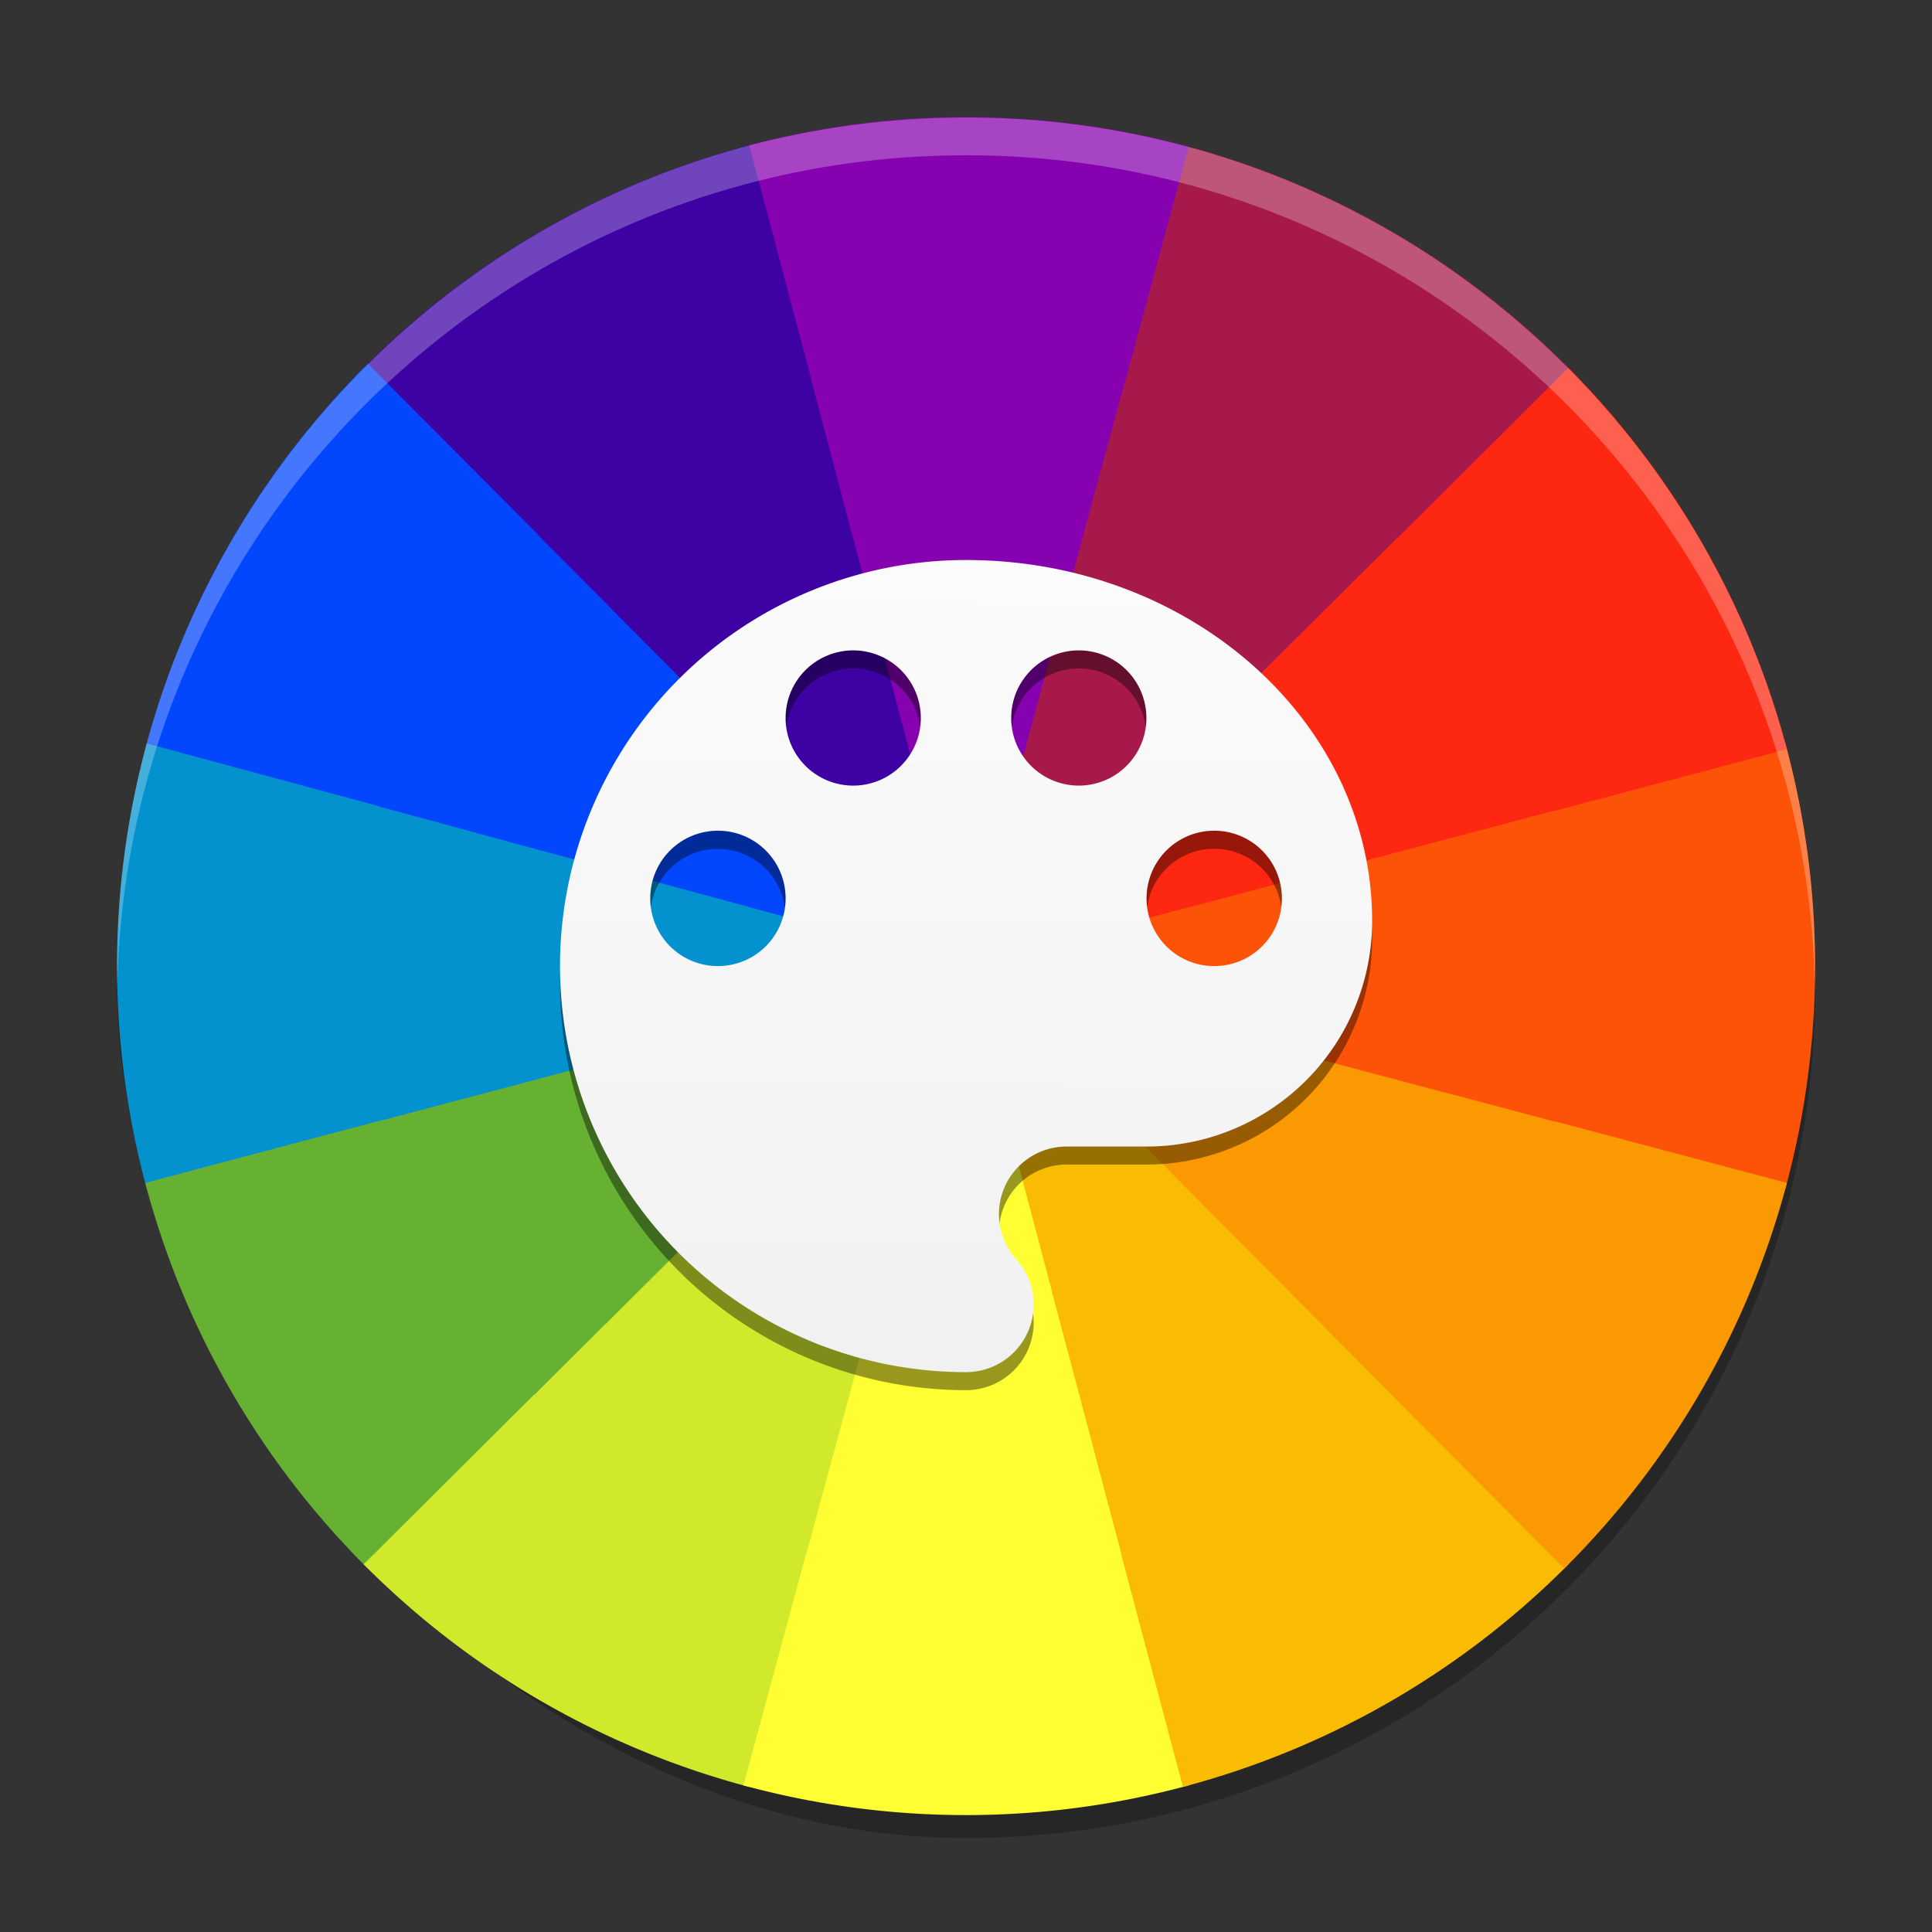 <?xml version="1.0" encoding="UTF-8" standalone="no"?>
<svg
   xmlns:dc="http://purl.org/dc/elements/1.1/"
   xmlns:cc="http://creativecommons.org/ns#"
   xmlns:rdf="http://www.w3.org/1999/02/22-rdf-syntax-ns#"
   xmlns:svg="http://www.w3.org/2000/svg"
   xmlns="http://www.w3.org/2000/svg"
   xmlns:xlink="http://www.w3.org/1999/xlink"
   xmlns:sodipodi="http://sodipodi.sourceforge.net/DTD/sodipodi-0.dtd"
   xmlns:inkscape="http://www.inkscape.org/namespaces/inkscape"
   width="512"
   height="512"
   viewBox="-5 -5 13.403 13.403"
   version="1.1"
   id="svg29"
   sodipodi:docname="preferences-color.svg"
   inkscape:version="0.92.2 2405546, 2018-03-11">
  <rect x="-5" y="-5" width="13.403" height="13.403" fill="#333333" stroke="none"/>
  <sodipodi:namedview
     pagecolor="#ffffff"
     bordercolor="#666666"
     borderopacity="1"
     objecttolerance="10"
     gridtolerance="10"
     guidetolerance="10"
     inkscape:pageopacity="0"
     inkscape:pageshadow="2"
     inkscape:window-width="1366"
     inkscape:window-height="690"
     id="namedview31"
     showgrid="false"
     inkscape:zoom="0.67194437"
     inkscape:cx="435.52868"
     inkscape:cy="372.95768"
     inkscape:window-x="0"
     inkscape:window-y="0"
     inkscape:window-maximized="1"
     inkscape:current-layer="svg29" />
  <defs
     id="defs3">
    <path
       id="a"
       d="m 2.991,0.815 a 3.1,3.1 0 0 0 0,-1.63 l 1.834,-0.496 a 5,5 0 0 1 0,2.622"
       inkscape:connector-curvature="0" />
    <linearGradient
       id="b"
       gradientUnits="userSpaceOnUse"
       x1="410.571"
       x2="410.476"
       y1="503.763"
       y2="545.112"
       gradientTransform="matrix(0.256,0,0,0.256,-102.474,-132.284)">
      <stop
         offset="0"
         stop-color="#fff"
         id="stop7" />
      <stop
         offset="1"
         stop-color="#ececec"
         id="stop9" />
    </linearGradient>
    <linearGradient
       id="b-4"
       gradientUnits="userSpaceOnUse"
       x1="410.571"
       x2="410.476"
       y1="503.763"
       y2="545.112"
       gradientTransform="matrix(0.256,0,0,0.256,-96.942,-132.751)">
      <stop
         offset="0"
         stop-color="#fff"
         id="stop7-2" />
      <stop
         offset="1"
         stop-color="#ececec"
         id="stop9-7" />
    </linearGradient>
  </defs>
  <rect
     style="fill:#000000;fill-opacity:0.265;stroke-width:0.256"
     id="rect12-7"
     y="-4.029"
     x="-4.188"
     width="11.78"
     ry="5.89"
     height="11.78" />
  <g
     id="g1263"
     transform="matrix(1.178,0,0,-1.178,1.702,1.702)">
    <g
       id="g855">
      <use
         xlink:href="#a"
         id="use5"
         style="fill:#fd5308"
         x="0"
         y="0"
         width="100%"
         height="100%" />
      <use
         xlink:href="#a"
         transform="rotate(30)"
         id="use7"
         style="fill:#fe2712"
         x="0"
         y="0"
         width="100%"
         height="100%" />
      <use
         xlink:href="#a"
         transform="rotate(60)"
         id="use9"
         style="fill:#a7194b"
         x="0"
         y="0"
         width="100%"
         height="100%" />
      <use
         xlink:href="#a"
         transform="rotate(90)"
         id="use11"
         style="fill:#8601af"
         x="0"
         y="0"
         width="100%"
         height="100%" />
      <use
         xlink:href="#a"
         transform="rotate(120)"
         id="use13"
         style="fill:#3d01a4"
         x="0"
         y="0"
         width="100%"
         height="100%" />
      <use
         xlink:href="#a"
         transform="rotate(150)"
         id="use15"
         style="fill:#0247fe"
         x="0"
         y="0"
         width="100%"
         height="100%" />
      <use
         xlink:href="#a"
         transform="scale(-1)"
         id="use17"
         style="fill:#0392ce"
         x="0"
         y="0"
         width="100%"
         height="100%" />
      <use
         xlink:href="#a"
         transform="rotate(-150)"
         id="use19"
         style="fill:#66b032"
         x="0"
         y="0"
         width="100%"
         height="100%" />
      <use
         xlink:href="#a"
         transform="rotate(-120)"
         id="use21"
         style="fill:#d0ea2b"
         x="0"
         y="0"
         width="100%"
         height="100%" />
      <use
         xlink:href="#a"
         transform="rotate(-90)"
         id="use23"
         style="fill:#fefe33"
         x="0"
         y="0"
         width="100%"
         height="100%" />
      <use
         xlink:href="#a"
         transform="rotate(-60)"
         id="use25"
         style="fill:#fabc02"
         x="0"
         y="0"
         width="100%"
         height="100%" />
      <use
         xlink:href="#a"
         transform="rotate(-30)"
         id="use27"
         style="fill:#fb9902"
         x="0"
         y="0"
         width="100%"
         height="100%" />
    </g>
    <g
       transform="scale(0.127)"
       id="g855-1">
      <use
         height="100%"
         width="100%"
         y="0"
         x="0"
         style="fill:#fd5308"
         xlink:href="#a"
         id="use5-4" />
      <use
         height="100%"
         width="100%"
         y="0"
         x="0"
         style="fill:#fe2712"
         xlink:href="#a"
         transform="rotate(30)"
         id="use7-2" />
      <use
         height="100%"
         width="100%"
         y="0"
         x="0"
         style="fill:#a7194b"
         xlink:href="#a"
         transform="rotate(60)"
         id="use9-6" />
      <use
         height="100%"
         width="100%"
         y="0"
         x="0"
         style="fill:#8601af"
         xlink:href="#a"
         transform="rotate(90)"
         id="use11-7" />
      <use
         height="100%"
         width="100%"
         y="0"
         x="0"
         style="fill:#3d01a4"
         xlink:href="#a"
         transform="rotate(120)"
         id="use13-7" />
      <use
         height="100%"
         width="100%"
         y="0"
         x="0"
         style="fill:#0247fe"
         xlink:href="#a"
         transform="rotate(150)"
         id="use15-3" />
      <use
         height="100%"
         width="100%"
         y="0"
         x="0"
         style="fill:#0392ce"
         xlink:href="#a"
         transform="scale(-1)"
         id="use17-6" />
      <use
         height="100%"
         width="100%"
         y="0"
         x="0"
         style="fill:#66b032"
         xlink:href="#a"
         transform="rotate(-150)"
         id="use19-7" />
      <use
         height="100%"
         width="100%"
         y="0"
         x="0"
         style="fill:#d0ea2b"
         xlink:href="#a"
         transform="rotate(-120)"
         id="use21-9" />
      <use
         height="100%"
         width="100%"
         y="0"
         x="0"
         style="fill:#fefe33"
         xlink:href="#a"
         transform="rotate(-90)"
         id="use23-7" />
      <use
         height="100%"
         width="100%"
         y="0"
         x="0"
         style="fill:#fabc02"
         xlink:href="#a"
         transform="rotate(-60)"
         id="use25-7" />
      <use
         height="100%"
         width="100%"
         y="0"
         x="0"
         style="fill:#fb9902"
         xlink:href="#a"
         transform="rotate(-30)"
         id="use27-4" />
    </g>
    <g
       transform="scale(0.716)"
       id="g855-5">
      <use
         height="100%"
         width="100%"
         y="0"
         x="0"
         style="fill:#fd5308"
         xlink:href="#a"
         id="use5-49" />
      <use
         height="100%"
         width="100%"
         y="0"
         x="0"
         style="fill:#fe2712"
         xlink:href="#a"
         transform="rotate(30)"
         id="use7-5" />
      <use
         height="100%"
         width="100%"
         y="0"
         x="0"
         style="fill:#a7194b"
         xlink:href="#a"
         transform="rotate(60)"
         id="use9-3" />
      <use
         height="100%"
         width="100%"
         y="0"
         x="0"
         style="fill:#8601af"
         xlink:href="#a"
         transform="rotate(90)"
         id="use11-74" />
      <use
         height="100%"
         width="100%"
         y="0"
         x="0"
         style="fill:#3d01a4"
         xlink:href="#a"
         transform="rotate(120)"
         id="use13-2" />
      <use
         height="100%"
         width="100%"
         y="0"
         x="0"
         style="fill:#0247fe"
         xlink:href="#a"
         transform="rotate(150)"
         id="use15-6" />
      <use
         height="100%"
         width="100%"
         y="0"
         x="0"
         style="fill:#0392ce"
         xlink:href="#a"
         transform="scale(-1)"
         id="use17-1" />
      <use
         height="100%"
         width="100%"
         y="0"
         x="0"
         style="fill:#66b032"
         xlink:href="#a"
         transform="rotate(-150)"
         id="use19-8" />
      <use
         height="100%"
         width="100%"
         y="0"
         x="0"
         style="fill:#d0ea2b"
         xlink:href="#a"
         transform="rotate(-120)"
         id="use21-95" />
      <use
         height="100%"
         width="100%"
         y="0"
         x="0"
         style="fill:#fefe33"
         xlink:href="#a"
         transform="rotate(-90)"
         id="use23-8" />
      <use
         height="100%"
         width="100%"
         y="0"
         x="0"
         style="fill:#fabc02"
         xlink:href="#a"
         transform="rotate(-60)"
         id="use25-9" />
      <use
         height="100%"
         width="100%"
         y="0"
         x="0"
         style="fill:#fb9902"
         xlink:href="#a"
         transform="rotate(-30)"
         id="use27-2" />
    </g>
    <g
       transform="scale(0.597)"
       id="g855-5-9">
      <use
         height="100%"
         width="100%"
         y="0"
         x="0"
         style="fill:#fd5308"
         xlink:href="#a"
         id="use5-49-1" />
      <use
         height="100%"
         width="100%"
         y="0"
         x="0"
         style="fill:#fe2712"
         xlink:href="#a"
         transform="rotate(30)"
         id="use7-5-4" />
      <use
         height="100%"
         width="100%"
         y="0"
         x="0"
         style="fill:#a7194b"
         xlink:href="#a"
         transform="rotate(60)"
         id="use9-3-3" />
      <use
         height="100%"
         width="100%"
         y="0"
         x="0"
         style="fill:#8601af"
         xlink:href="#a"
         transform="rotate(90)"
         id="use11-74-3" />
      <use
         height="100%"
         width="100%"
         y="0"
         x="0"
         style="fill:#3d01a4"
         xlink:href="#a"
         transform="rotate(120)"
         id="use13-2-2" />
      <use
         height="100%"
         width="100%"
         y="0"
         x="0"
         style="fill:#0247fe"
         xlink:href="#a"
         transform="rotate(150)"
         id="use15-6-1" />
      <use
         height="100%"
         width="100%"
         y="0"
         x="0"
         style="fill:#0392ce"
         xlink:href="#a"
         transform="scale(-1)"
         id="use17-1-2" />
      <use
         height="100%"
         width="100%"
         y="0"
         x="0"
         style="fill:#66b032"
         xlink:href="#a"
         transform="rotate(-150)"
         id="use19-8-7" />
      <use
         height="100%"
         width="100%"
         y="0"
         x="0"
         style="fill:#d0ea2b"
         xlink:href="#a"
         transform="rotate(-120)"
         id="use21-95-7" />
      <use
         height="100%"
         width="100%"
         y="0"
         x="0"
         style="fill:#fefe33"
         xlink:href="#a"
         transform="rotate(-90)"
         id="use23-8-9" />
      <use
         height="100%"
         width="100%"
         y="0"
         x="0"
         style="fill:#fabc02"
         xlink:href="#a"
         transform="rotate(-60)"
         id="use25-9-6" />
      <use
         height="100%"
         width="100%"
         y="0"
         x="0"
         style="fill:#fb9902"
         xlink:href="#a"
         transform="rotate(-30)"
         id="use27-2-4" />
    </g>
    <g
       transform="scale(0.394)"
       id="g855-5-8">
      <use
         height="100%"
         width="100%"
         y="0"
         x="0"
         style="fill:#fd5308"
         xlink:href="#a"
         id="use5-49-2" />
      <use
         height="100%"
         width="100%"
         y="0"
         x="0"
         style="fill:#fe2712"
         xlink:href="#a"
         transform="rotate(30)"
         id="use7-5-1" />
      <use
         height="100%"
         width="100%"
         y="0"
         x="0"
         style="fill:#a7194b"
         xlink:href="#a"
         transform="rotate(60)"
         id="use9-3-2" />
      <use
         height="100%"
         width="100%"
         y="0"
         x="0"
         style="fill:#8601af"
         xlink:href="#a"
         transform="rotate(90)"
         id="use11-74-1" />
      <use
         height="100%"
         width="100%"
         y="0"
         x="0"
         style="fill:#3d01a4"
         xlink:href="#a"
         transform="rotate(120)"
         id="use13-2-8" />
      <use
         height="100%"
         width="100%"
         y="0"
         x="0"
         style="fill:#0247fe"
         xlink:href="#a"
         transform="rotate(150)"
         id="use15-6-7" />
      <use
         height="100%"
         width="100%"
         y="0"
         x="0"
         style="fill:#0392ce"
         xlink:href="#a"
         transform="scale(-1)"
         id="use17-1-8" />
      <use
         height="100%"
         width="100%"
         y="0"
         x="0"
         style="fill:#66b032"
         xlink:href="#a"
         transform="rotate(-150)"
         id="use19-8-5" />
      <use
         height="100%"
         width="100%"
         y="0"
         x="0"
         style="fill:#d0ea2b"
         xlink:href="#a"
         transform="rotate(-120)"
         id="use21-95-9" />
      <use
         height="100%"
         width="100%"
         y="0"
         x="0"
         style="fill:#fefe33"
         xlink:href="#a"
         transform="rotate(-90)"
         id="use23-8-6" />
      <use
         height="100%"
         width="100%"
         y="0"
         x="0"
         style="fill:#fabc02"
         xlink:href="#a"
         transform="rotate(-60)"
         id="use25-9-67" />
      <use
         height="100%"
         width="100%"
         y="0"
         x="0"
         style="fill:#fb9902"
         xlink:href="#a"
         transform="rotate(-30)"
         id="use27-2-5" />
    </g>
    <g
       transform="scale(0.263)"
       id="g855-5-3">
      <use
         height="100%"
         width="100%"
         y="0"
         x="0"
         style="fill:#fd5308"
         xlink:href="#a"
         id="use5-49-5" />
      <use
         height="100%"
         width="100%"
         y="0"
         x="0"
         style="fill:#fe2712"
         xlink:href="#a"
         transform="rotate(30)"
         id="use7-5-5" />
      <use
         height="100%"
         width="100%"
         y="0"
         x="0"
         style="fill:#a7194b"
         xlink:href="#a"
         transform="rotate(60)"
         id="use9-3-8" />
      <use
         height="100%"
         width="100%"
         y="0"
         x="0"
         style="fill:#8601af"
         xlink:href="#a"
         transform="rotate(90)"
         id="use11-74-7" />
      <use
         height="100%"
         width="100%"
         y="0"
         x="0"
         style="fill:#3d01a4"
         xlink:href="#a"
         transform="rotate(120)"
         id="use13-2-84" />
      <use
         height="100%"
         width="100%"
         y="0"
         x="0"
         style="fill:#0247fe"
         xlink:href="#a"
         transform="rotate(150)"
         id="use15-6-0" />
      <use
         height="100%"
         width="100%"
         y="0"
         x="0"
         style="fill:#0392ce"
         xlink:href="#a"
         transform="scale(-1)"
         id="use17-1-3" />
      <use
         height="100%"
         width="100%"
         y="0"
         x="0"
         style="fill:#66b032"
         xlink:href="#a"
         transform="rotate(-150)"
         id="use19-8-8" />
      <use
         height="100%"
         width="100%"
         y="0"
         x="0"
         style="fill:#d0ea2b"
         xlink:href="#a"
         transform="rotate(-120)"
         id="use21-95-1" />
      <use
         height="100%"
         width="100%"
         y="0"
         x="0"
         style="fill:#fefe33"
         xlink:href="#a"
         transform="rotate(-90)"
         id="use23-8-7" />
      <use
         height="100%"
         width="100%"
         y="0"
         x="0"
         style="fill:#fabc02"
         xlink:href="#a"
         transform="rotate(-60)"
         id="use25-9-5" />
      <use
         height="100%"
         width="100%"
         y="0"
         x="0"
         style="fill:#fb9902"
         xlink:href="#a"
         transform="rotate(-30)"
         id="use27-2-1" />
    </g>
    <g
       transform="scale(0.165)"
       id="g855-5-3-6">
      <use
         height="100%"
         width="100%"
         y="0"
         x="0"
         style="fill:#fd5308"
         xlink:href="#a"
         id="use5-49-5-3" />
      <use
         height="100%"
         width="100%"
         y="0"
         x="0"
         style="fill:#fe2712"
         xlink:href="#a"
         transform="rotate(30)"
         id="use7-5-5-7" />
      <use
         height="100%"
         width="100%"
         y="0"
         x="0"
         style="fill:#a7194b"
         xlink:href="#a"
         transform="rotate(60)"
         id="use9-3-8-4" />
      <use
         height="100%"
         width="100%"
         y="0"
         x="0"
         style="fill:#8601af"
         xlink:href="#a"
         transform="rotate(90)"
         id="use11-74-7-7" />
      <use
         height="100%"
         width="100%"
         y="0"
         x="0"
         style="fill:#3d01a4"
         xlink:href="#a"
         transform="rotate(120)"
         id="use13-2-84-1" />
      <use
         height="100%"
         width="100%"
         y="0"
         x="0"
         style="fill:#0247fe"
         xlink:href="#a"
         transform="rotate(150)"
         id="use15-6-0-9" />
      <use
         height="100%"
         width="100%"
         y="0"
         x="0"
         style="fill:#0392ce"
         xlink:href="#a"
         transform="scale(-1)"
         id="use17-1-3-8" />
      <use
         height="100%"
         width="100%"
         y="0"
         x="0"
         style="fill:#66b032"
         xlink:href="#a"
         transform="rotate(-150)"
         id="use19-8-8-9" />
      <use
         height="100%"
         width="100%"
         y="0"
         x="0"
         style="fill:#d0ea2b"
         xlink:href="#a"
         transform="rotate(-120)"
         id="use21-95-1-6" />
      <use
         height="100%"
         width="100%"
         y="0"
         x="0"
         style="fill:#fefe33"
         xlink:href="#a"
         transform="rotate(-90)"
         id="use23-8-7-8" />
      <use
         height="100%"
         width="100%"
         y="0"
         x="0"
         style="fill:#fabc02"
         xlink:href="#a"
         transform="rotate(-60)"
         id="use25-9-5-4" />
      <use
         height="100%"
         width="100%"
         y="0"
         x="0"
         style="fill:#fb9902"
         xlink:href="#a"
         transform="rotate(-30)"
         id="use27-2-1-6" />
    </g>
  </g>
  <path
     inkscape:connector-curvature="0"
     style="fill:#020202;fill-opacity:0.399;stroke-width:0.256"
     id="path14-7"
     d="M 3.423,1.827 A 0.469,0.469 0 0 1 2.954,1.358 0.469,0.469 0 0 1 3.423,0.888 0.469,0.469 0 0 1 3.893,1.358 0.469,0.469 0 0 1 3.423,1.827 M 2.484,0.575 a 0.469,0.469 0 0 1 -0.469,-0.469 0.469,0.469 0 0 1 0.469,-0.469 0.469,0.469 0 0 1 0.469,0.469 0.469,0.469 0 0 1 -0.469,0.469 m -1.565,0 a 0.469,0.469 0 0 1 -0.469,-0.469 0.469,0.469 0 0 1 0.469,-0.469 0.469,0.469 0 0 1 0.469,0.469 0.469,0.469 0 0 1 -0.469,0.469 M -0.02,1.827 a 0.469,0.469 0 0 1 -0.469,-0.469 0.469,0.469 0 0 1 0.469,-0.469 0.469,0.469 0 0 1 0.469,0.469 0.469,0.469 0 0 1 -0.469,0.469 M 1.702,-0.99 a 2.817,2.817 0 0 0 -2.817,2.817 2.817,2.817 0 0 0 2.817,2.817 0.469,0.469 0 0 0 0.469,-0.469 c 0,-0.122 -0.047,-0.232 -0.122,-0.313 C 1.977,3.777 1.93,3.668 1.93,3.549 A 0.469,0.469 0 0 1 2.4,3.079 H 2.954 A 1.565,1.565 0 0 0 4.519,1.514 c 0,-1.383 -1.261,-2.504 -2.817,-2.504 z" />
  <path
     inkscape:connector-curvature="0"
     style="fill:url(#b);stroke-width:0.256"
     id="path14"
     d="M 3.423,1.702 A 0.469,0.469 0 0 1 2.954,1.232 0.469,0.469 0 0 1 3.423,0.763 0.469,0.469 0 0 1 3.893,1.232 0.469,0.469 0 0 1 3.423,1.702 M 2.484,0.45 a 0.469,0.469 0 0 1 -0.469,-0.469 0.469,0.469 0 0 1 0.469,-0.469 0.469,0.469 0 0 1 0.469,0.469 0.469,0.469 0 0 1 -0.469,0.469 m -1.565,0 a 0.469,0.469 0 0 1 -0.469,-0.469 0.469,0.469 0 0 1 0.469,-0.469 0.469,0.469 0 0 1 0.469,0.469 0.469,0.469 0 0 1 -0.469,0.469 M -0.02,1.702 A 0.469,0.469 0 0 1 -0.489,1.232 0.469,0.469 0 0 1 -0.02,0.763 0.469,0.469 0 0 1 0.45,1.232 0.469,0.469 0 0 1 -0.02,1.702 M 1.702,-1.115 A 2.817,2.817 0 0 0 -1.115,1.702 2.817,2.817 0 0 0 1.702,4.519 0.469,0.469 0 0 0 2.171,4.049 C 2.171,3.927 2.124,3.817 2.049,3.736 1.977,3.652 1.93,3.542 1.93,3.423 A 0.469,0.469 0 0 1 2.4,2.954 H 2.954 A 1.565,1.565 0 0 0 4.519,1.389 c 0,-1.383 -1.261,-2.504 -2.817,-2.504 z" />
  <path
     style="fill:#ffffff;fill-opacity:0.265;fill-rule:evenodd;stroke-width:0.035"
     d="m 1.702,-4.185 c -2.154,0 -4.037,1.157 -5.064,2.882 -0.524,0.881 -0.826,1.908 -0.826,3.008 0,0.043 6.817e-4,0.087 0.002,0.13 0.023,-1.05 0.321,-2.031 0.824,-2.876 1.027,-1.725 2.91,-2.882 5.064,-2.882 h 0.01 v -0.262 z m 0.01,0 v 0.262 c 0.86,0.001 1.676,0.187 2.412,0.52 0.086,0.039 0.171,0.08 0.255,0.123 0.991,0.507 1.82,1.287 2.387,2.24 0.503,0.845 0.801,1.826 0.824,2.876 9.53e-4,-0.043 0.002,-0.086 0.002,-0.13 0,-1.099 -0.302,-2.127 -0.826,-3.008 -0.567,-0.953 -1.396,-1.733 -2.387,-2.24 -0.084,-0.043 -0.169,-0.084 -0.255,-0.123 -0.736,-0.333 -1.552,-0.519 -2.412,-0.52 z m 0,0"
     id="path853"
     inkscape:connector-curvature="0" />
</svg>
